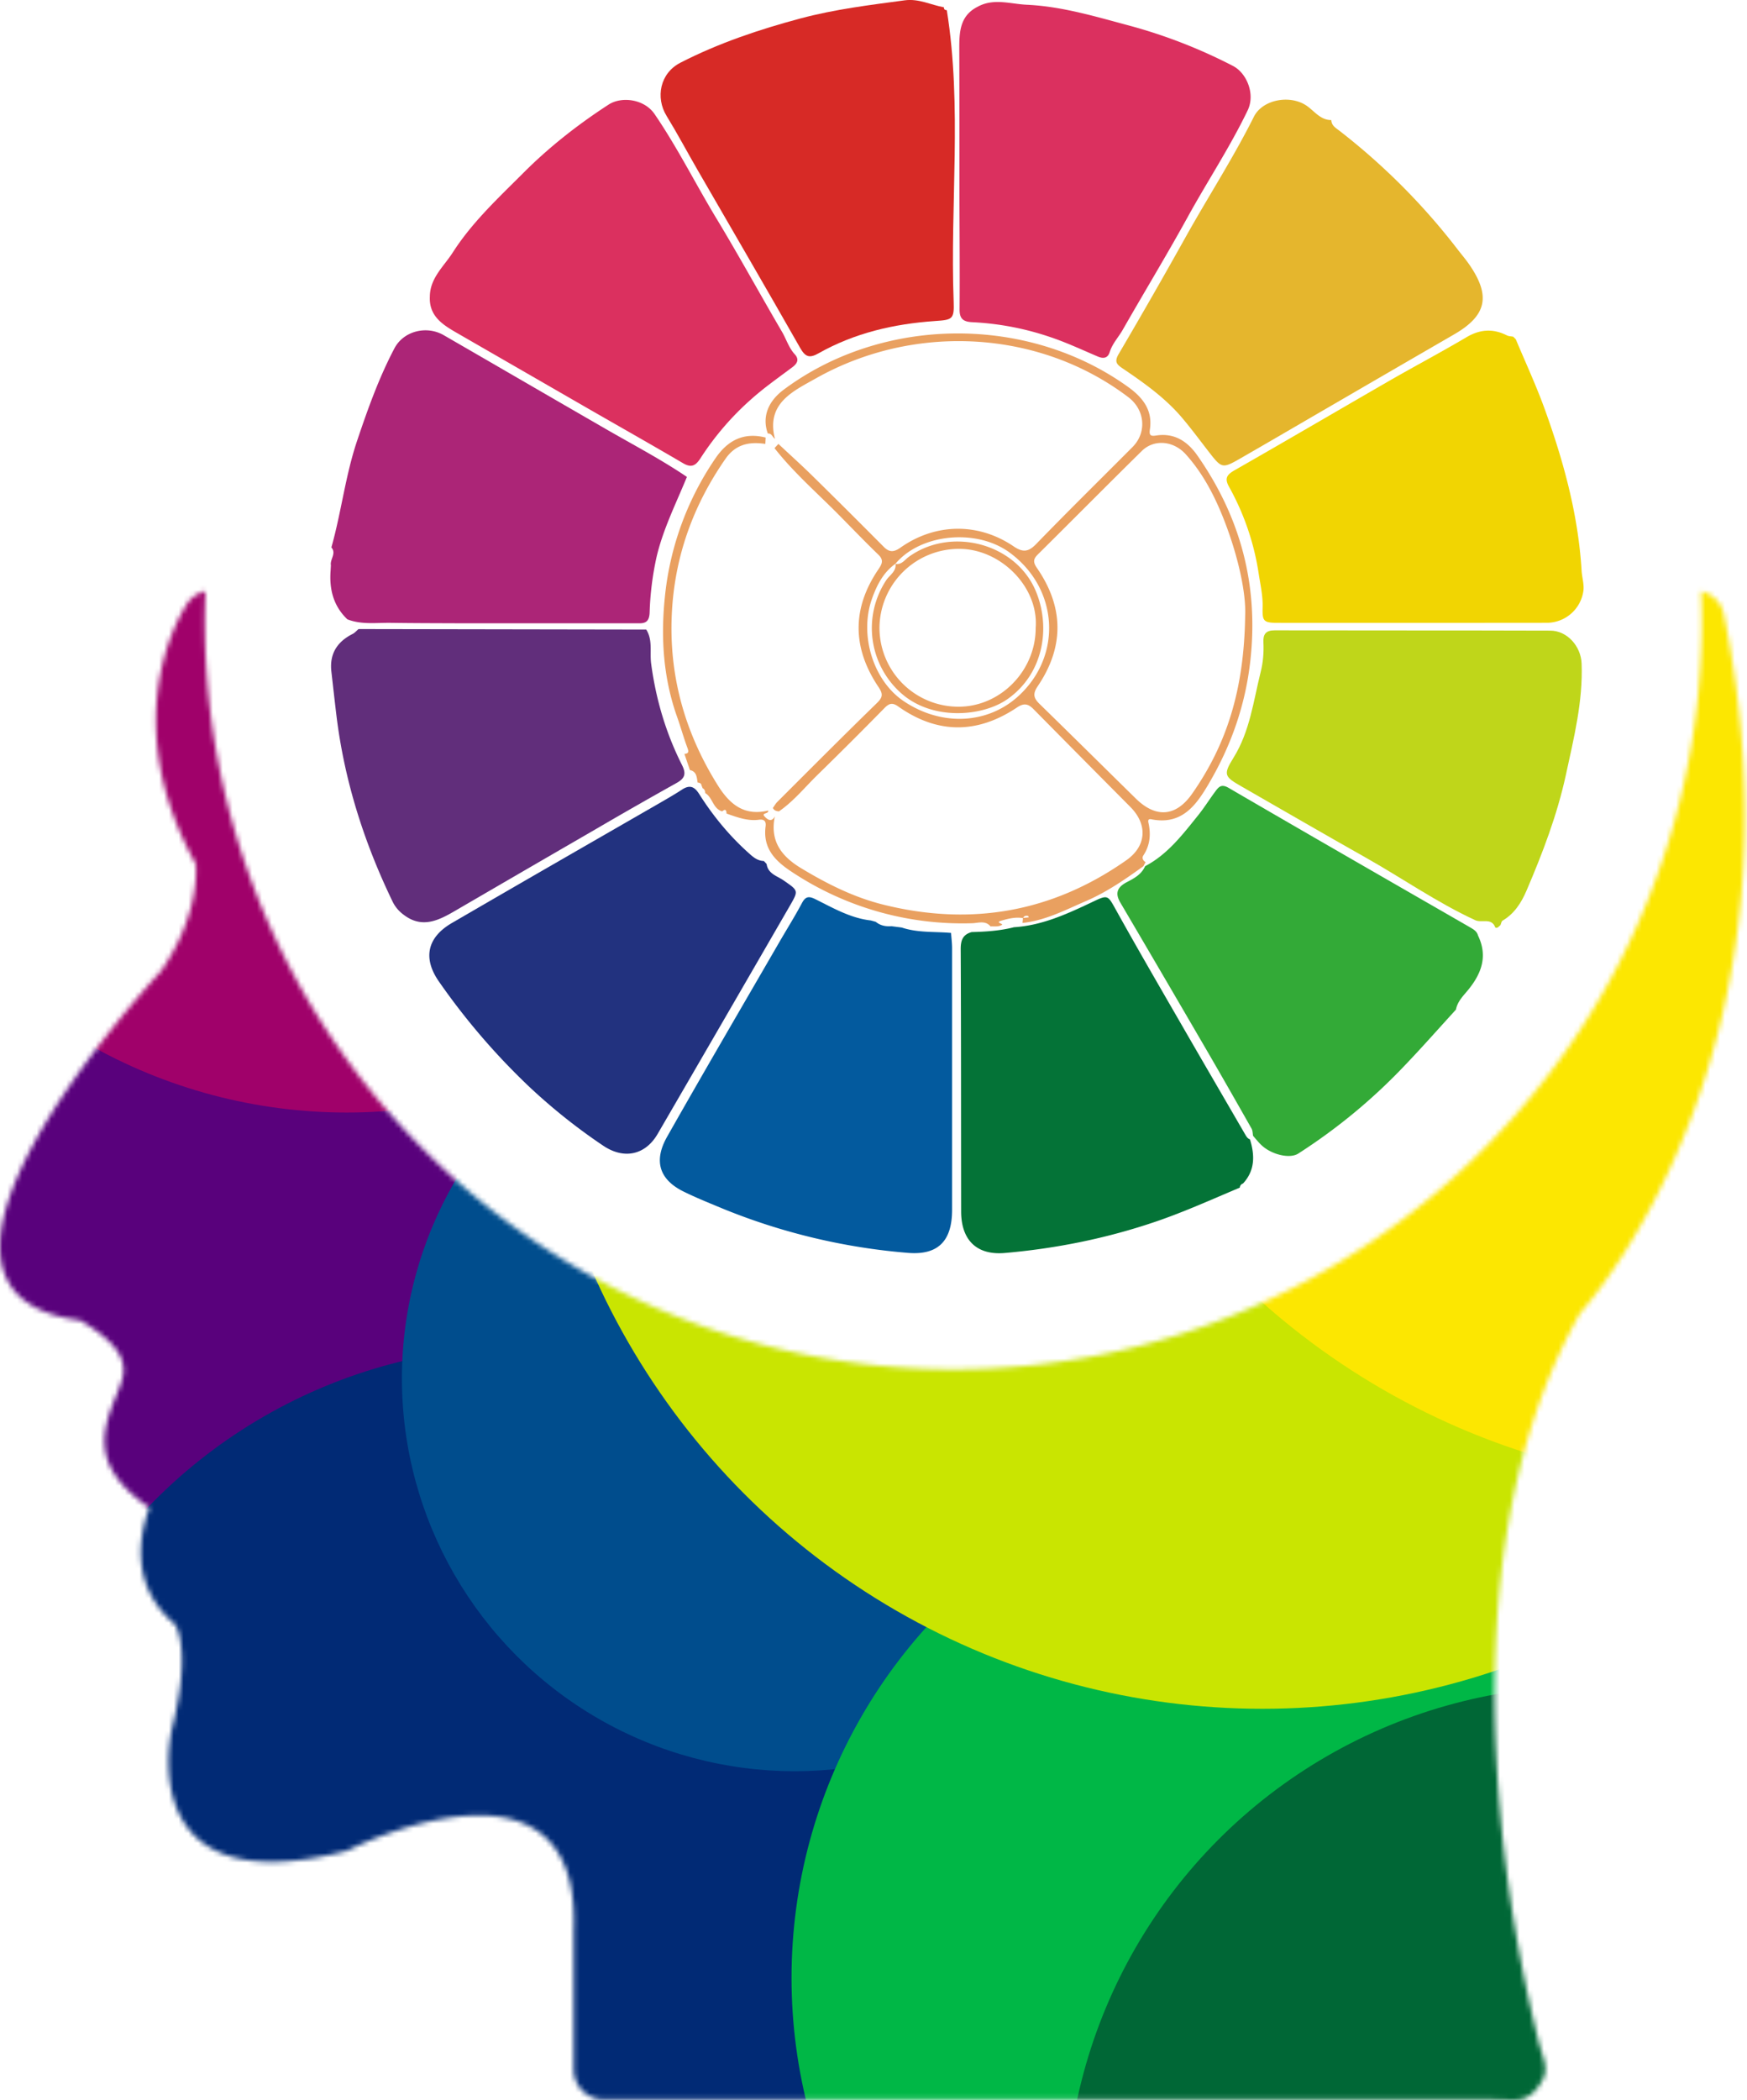 <svg xmlns="http://www.w3.org/2000/svg" width="357" height="429" fill="none">
  <mask id="b" width="357" height="309" x="0" y="120" maskUnits="userSpaceOnUse" style="mask-type:alpha">
    <path fill="url(#a)" d="M41.98 120.75a6.2 6.2 0 0 0-4.06 3.07c-2.15 3.47-13.64 24.4 2.1 52.71.18 2.81 0 11.46-7.1 21.8-4.2 4.57-59.78 65.9-16.55 71.38 10.97 6.52 9.3 10.6 7.72 14.5-3.12 7.68-6.13 15.07 6.42 23.78-2.26 6.18-3.8 16.2 5.31 23.89.74 1.3 2.96 6.77-.7 21.32a5.58 5.58 0 0 0-.12.6c-.8 4.09-5.44 34.78 35.4 24.4a6.47 6.47 0 0 0 1.53-.62c4.13-1.98 46.45-21.3 45.33 16.16v.18h-.02v28.82a6.16 6.16 0 0 0 6.16 6.16h181.62c1.34 0 1.82.03 2.2.05 3.31.14 4.94.2 7.08-2.6 2.12-2.78 1.64-4.31.7-7.33a33 33 0 0 1-.64-2.22l-.06-.23a306.1 306.1 0 0 1-8.72-61.96c-.92-28.02 2.46-60.19 17.33-86.36 5-5.68 46.91-56.34 29.4-142.69a6.13 6.13 0 0 0-4.67-4.79 152.53 152.53 0 0 1-44.68 114.15 152.52 152.52 0 0 1-108.15 44.8 152.56 152.56 0 0 1-108.15-44.8 152.52 152.52 0 0 1-44.68-114.17z"/>
  </mask>
  <g mask="url(#b)">
    <circle cx="71.37" cy="218.5" r="106.92" fill="#59017C"/>
    <circle cx="70.84" cy="120.34" r="106.92" fill="#A0016A"/>
    <circle cx="107.35" cy="381.96" r="106.92" fill="#012A75"/>
    <circle cx="162.38" cy="281.56" r="80.25" fill="#004D8D"/>
    <circle cx="268.67" cy="404.03" r="106.92" fill="#00B746"/>
    <circle cx="324.66" cy="451.31" r="106.92" fill="#006736"/>
    <circle cx="257.96" cy="199.48" r="149.58" fill="#C9E501"/>
    <circle cx="357.37" cy="154.29" r="149.58" fill="#FCE701"/>
  </g>
  <path fill="#E9A060" d="m140.98 157.3-1.12-3.3c.96-.05.87-.55.61-1.25-.76-2.03-1.34-4.15-2.06-6.18-2.85-7.96-3.4-16.16-2.56-24.44a60.8 60.8 0 0 1 10.33-28.48c2.55-3.76 5.85-5.39 10.28-4.27l-.07 1.3c-3.27-.5-6.06.07-8.12 3.02-6.9 9.9-10.69 20.85-11.03 32.91-.35 12.27 2.98 23.52 9.5 33.9 2.45 3.88 5.42 6.22 10.24 5.06.18.71-1.4.45-.79 1.15.5.57 1.43 1.42 2.15.03-1.02 4.99 1.24 8.12 5.42 10.63 5.26 3.17 10.67 5.89 16.65 7.39 17.95 4.49 34.58 1.6 49.76-9.05 4.12-2.89 4.39-7.28.83-10.87-6.6-6.65-13.2-13.3-19.78-19.97-1.1-1.12-1.96-1.32-3.4-.36-8.08 5.41-16.22 5.46-24.23-.18-1.2-.86-1.86-.71-2.85.3a919.92 919.92 0 0 1-13.7 13.67c-2.58 2.52-4.85 5.36-7.86 7.43-.52-.04-1-.17-1.24-.7.3-.42.56-.9.93-1.26 6.75-6.74 13.48-13.5 20.32-20.16 1.24-1.2 1.27-1.88.33-3.28-5.34-7.95-5.47-16-.04-24.01.68-1.01 1.22-1.86.05-2.99-2.73-2.63-5.35-5.37-8.02-8.07-4.46-4.52-9.3-8.7-13.24-13.73l.8-.86c2.35 2.2 4.77 4.37 7.07 6.64 4.85 4.76 9.66 9.56 14.45 14.38 1.16 1.17 2.08 1.11 3.43.16 7.14-5.02 15.9-5.15 23.12-.25 1.95 1.32 3.07 1.12 4.68-.56 6.45-6.66 13.07-13.16 19.61-19.73 2.97-2.98 2.56-7.6-.86-10.19-18.22-13.81-43.74-15.17-63.86-3.83-4.64 2.62-10.22 5.09-8.35 12.34-.51-.32-.64-1.17-1.45-1.07-1.07-2.92-.41-6.26 3.28-9 20.26-15.07 49.82-15.31 70.38-.5 3.03 2.19 5 4.77 4.41 8.66-.18 1.21.17 1.4 1.23 1.24 3.77-.6 6.46 1.18 8.5 4.11 8.8 12.61 12.51 26.44 10.8 41.87-1 9-3.87 17.21-8.37 24.92-2.58 4.43-5.49 8.72-11.79 7.5-.34-.07-.85-.14-.67.67.53 2.35.35 4.62-1.04 6.71-.32.48-.1 1.03.45 1.36l-.43.83c-3.7 2.66-7.45 5.26-11.66 7.09-4.23 1.82-8.35 4.01-13.05 4.5l.1-1.02 1.18-.12c-.06-.1-.1-.3-.17-.3-.43-.08-.81-.01-.99.46-1.52-.27-2.99.1-4.4.5-1.3.38.05.55.15.83-.74.5-1.6.32-2.4.36-1.06-1.27-2.5-.69-3.73-.65a63 63 0 0 1-36.6-10.3c-3.55-2.29-6.25-4.85-5.64-9.5.13-1.02-.28-1.48-1.35-1.34-2.34.31-4.47-.51-6.63-1.26-.03-.66-.2-1.06-.88-.45-1.92-.53-1.94-2.83-3.47-3.73-.03-.42-.12-.79-.54-1l-.22-.56c-.07-.48-.43-.55-.8-.6v.01c-.18-1.07-.17-2.25-1.59-2.56zM183 115.15c-2.5 1.78-3.8 4.34-4.8 7.13-2.64 7.38.21 16.7 6.42 20.91 7.72 5.23 17.21 4.8 23.56-1.06 9-8.3 8.1-22-1.91-29.29-6.8-4.95-18.2-3.8-23.3 2.34l.03-.03zm71.45 10.64c.21-4.61-1.4-11.96-4.1-19.02-1.92-5.03-4.37-9.9-8.03-13.96-2.56-2.84-6.54-3.12-9-.68-7.13 7.02-14.16 14.12-21.26 21.15-.93.93-.95 1.58-.19 2.7 5.55 8 5.65 16.15.17 24.22-1.05 1.55-.8 2.44.4 3.6 6.57 6.41 13.1 12.88 19.65 19.31 4.12 4.05 8.23 3.74 11.54-1 6.98-9.99 10.6-21.08 10.82-36.33v.01z"/>
  <path fill="#E9A060" d="M182.96 115.18c1.27.24 1.9-.8 2.71-1.4 8.66-6.3 22-2.8 26.04 7.07 3.04 7.4 1.52 16.78-5.8 21.94-5.02 3.55-15.16 4.48-21.54-1a17.76 17.76 0 0 1-3.25-23.3c.7-1.04 2.08-1.77 1.88-3.34l-.03.03zm28.69 12.98c.56-8.28-7.1-15.92-15.43-16.04a16.25 16.25 0 0 0-16.5 16.22 16.14 16.14 0 0 0 16.36 16.02c8.54-.11 15.64-7.51 15.56-16.2h.01z"/>
  <path fill="#D72A26" d="M193.48 2.08c3.17 19.77.65 39.67 1.4 59.5.14 3.7-.28 3.75-3.84 4-8.36.58-16.4 2.43-23.77 6.59-1.8 1.02-2.66.81-3.73-1.05-6.93-12.19-14-24.3-21.02-36.45-2.12-3.67-4.11-7.41-6.32-11.02-2.26-3.69-1.37-8.69 2.86-10.85 7.8-4 16.09-6.78 24.54-9.04 7-1.87 14.16-2.74 21.32-3.7 2.87-.37 5.32.95 7.97 1.43l-.01.02c0 .38.2.56.57.57l.03-.01z"/>
  <path fill="#F1D502" d="m309.23 68.78.52.52c1.97 4.7 4.12 9.34 5.86 14.12 3.89 10.73 6.9 21.68 7.59 33.15.08 1.32.5 2.65.39 3.93a7.56 7.56 0 0 1-7.61 6.72c-18.35.02-36.69.02-55.03.01-2.85 0-3-.47-2.93-3.22.06-2.25-.45-4.54-.8-6.79a52.5 52.5 0 0 0-6.03-17.72c-1.03-1.8-.48-2.54 1.15-3.47 10.58-6.04 21.1-12.21 31.65-18.29 5.2-2.99 10.52-5.8 15.68-8.85 2.77-1.64 5.43-1.81 8.26-.38.38.19.86.18 1.3.27z"/>
  <path fill="#AC2577" d="m67.56 116.55.06-1.07c-.23-1.23 1.18-2.41.1-3.66 2.03-7.2 2.86-14.68 5.26-21.8 2.17-6.45 4.45-12.85 7.63-18.88 1.85-3.5 6.53-4.72 10.07-2.67 11.03 6.37 22.03 12.77 33.06 19.13 5.57 3.22 11.28 6.2 16.63 9.82-2.2 5.37-4.83 10.58-6.18 16.26a61.18 61.18 0 0 0-1.44 11.48c-.08 1.67-.71 2.2-2.19 2.16h-36.7c-4.66-.02-9.33-.02-14-.09-2.98-.04-6 .41-8.88-.72-2.86-2.73-3.71-6.15-3.42-9.95v-.01z"/>
  <path fill="#BFD61A" d="M306.62 188.98c-.33.2-.53.7-1.05.5-.74-2.1-2.75-.88-4.11-1.51-7.87-3.64-14.95-8.61-22.47-12.84-8.45-4.76-16.83-9.63-25.24-14.45-3.52-2.01-3.86-2.4-1.7-5.87 3.38-5.42 4.08-11.59 5.57-17.55.5-1.98.66-4 .56-6.05-.09-1.62.47-2.45 2.26-2.45 18.79.04 37.57 0 56.36.06 3.45 0 6.25 3.18 6.4 6.68.3 7.77-1.58 15.23-3.2 22.73-1.78 8.22-4.77 16.03-8.07 23.73-1.06 2.46-2.47 4.68-4.88 6.1-.24.14-.29.6-.43.91z"/>
  <path fill="#E5B62D" d="M272.05 24.53c.05 1.14.9 1.59 1.69 2.2a134.06 134.06 0 0 1 23.88 23.9c.9 1.19 1.9 2.33 2.74 3.57 4.31 6.33 3.38 10.3-3.2 14.1-8.4 4.86-16.79 9.73-25.17 14.6-6.24 3.62-12.48 7.27-18.74 10.87-3.37 1.93-3.64 1.84-5.97-1.14-1.9-2.44-3.73-4.93-5.72-7.28-3.46-4.09-7.8-7.15-12.19-10.12-1.14-.77-1.71-1.32-.77-2.91a1223 1223 0 0 0 13.94-24.35c4.53-8.07 9.55-15.85 13.7-24.14 1.78-3.55 7.53-4.58 10.9-2.14 1.53 1.1 2.74 2.85 4.93 2.84l-.02-.01z"/>
  <path fill="#33AA37" d="M302.01 191.06c2.13 4.35.66 8-2.2 11.4-.96 1.13-2 2.23-2.29 3.78-3.44 3.76-6.81 7.59-10.33 11.27a116.94 116.94 0 0 1-21.9 18.14c-1.74 1.1-5.39.22-7.45-1.67-.65-.6-1.19-1.3-1.77-1.95-.1-.52-.08-1.1-.33-1.52-3.04-5.36-6.09-10.71-9.19-16.04a7354.32 7354.32 0 0 0-17.6-30.08c-1.19-2.01-.57-3.21 1.37-4.22 1.46-.76 2.97-1.57 3.68-3.23 4.6-2.41 7.65-6.44 10.8-10.35 1.27-1.57 2.34-3.3 3.55-4.92.7-.94 1.24-1.6 2.75-.71 16.39 9.55 32.85 18.99 49.29 28.46.68.4 1.4.79 1.63 1.64h-.01z"/>
  <path fill="#DB305F" d="M87.84 60.54c.05-3.77 2.86-6.12 4.68-8.96 3.93-6.14 9.26-11.09 14.35-16.18 5.28-5.3 11.2-9.95 17.51-14.04 2.65-1.71 7.28-1.14 9.38 1.94 4.69 6.85 8.38 14.28 12.67 21.37 4.6 7.61 8.88 15.43 13.38 23.12.88 1.51 1.37 3.24 2.6 4.58.82.9.71 1.74-.45 2.61-2.82 2.12-5.71 4.13-8.37 6.5a58 58 0 0 0-10.44 12.12c-1 1.54-1.87 2.03-3.6 1-6.62-3.88-13.3-7.65-19.94-11.47L93.3 67.97c-2.9-1.67-5.67-3.44-5.46-7.43zM199.74 1.4c3.3-1.84 6.73-.58 10.1-.43 7.28.34 14.24 2.48 21.19 4.33a106.29 106.29 0 0 1 20.91 8.16c2.8 1.43 4.63 5.73 3.02 9.09-3.6 7.48-8.18 14.4-12.18 21.65-4.29 7.8-8.92 15.41-13.34 23.15-.86 1.52-2.11 2.8-2.66 4.54-.36 1.17-1.15 1.5-2.49.92-3.24-1.38-6.43-2.88-9.81-4a57.92 57.92 0 0 0-15.71-2.99c-1.83-.08-2.7-.6-2.68-2.61.06-7.67-.01-15.34-.03-23 0-10.13 0-20.25-.03-30.37 0-3.35.15-6.62 3.71-8.44z"/>
  <path fill="#612E7B" d="M132.05 128.59c1.38 2.15.7 4.65 1.01 6.96.97 7.27 3 14.16 6.28 20.67.96 1.89.6 2.8-1.15 3.76a967.83 967.83 0 0 0-16.56 9.46 12183.33 12183.33 0 0 0-28.86 16.75c-3.33 1.93-6.63 3.47-10.28.67a7.2 7.2 0 0 1-2.21-2.58c-5.86-12.1-9.9-24.75-11.53-38.13-.36-2.98-.69-5.96-1.03-8.94-.42-3.63 1.16-6.12 4.35-7.72.45-.23.8-.66 1.2-.99l58.8.1-.02-.01z"/>
  <path fill="#047337" d="M207.17 189.41c5.88-.36 11.08-2.8 16.27-5.26 2.94-1.4 2.95-1.26 4.54 1.6 4.41 7.94 8.98 15.8 13.52 23.66 4.27 7.41 8.59 14.8 12.88 22.2.27.46.5.93 1.05 1.13 1 3.24 1.06 6.33-1.42 9.02a.94.94 0 0 0-.66.85h-.02c-5.7 2.4-11.33 4.95-17.2 6.95-10 3.4-20.3 5.48-30.8 6.39-5.77.5-8.9-2.66-8.92-8.44-.03-17.89 0-35.77-.09-53.66 0-1.84.47-2.95 2.23-3.45 2.9-.08 5.8-.26 8.62-.98z"/>
  <path fill="#035A9E" d="M194.35 190.55c.07 1.06.21 2.12.21 3.17v53.45c-.01 6.33-2.86 9.29-9.1 8.75a127.34 127.34 0 0 1-37.79-9.04c-2.7-1.12-5.41-2.21-8.03-3.5-5.05-2.52-6.03-6.37-3.33-11.15 7.54-13.32 15.27-26.52 22.94-39.77 1.55-2.68 3.2-5.3 4.65-8.03.74-1.37 1.45-1.38 2.72-.75 3.63 1.8 7.17 3.87 11.31 4.34l1.04.29c.94.78 2.04.97 3.21.89l1.55.2.54.07c3.28 1.1 6.7.8 10.07 1.1v-.02z"/>
  <path fill="#22327F" d="M156.66 176.49c.27 2.02 2.16 2.44 3.46 3.35 3.02 2.1 3.1 2.04 1.32 5.13a21500.61 21500.61 0 0 1-27.04 46.64c-2.5 4.32-6.85 5.29-11.11 2.44a118.93 118.93 0 0 1-15.12-12.04 138.63 138.63 0 0 1-18.42-21.43c-3.37-4.78-2.52-9.06 2.6-12.04 14-8.14 28.04-16.2 42.07-24.28 1.68-.97 3.38-1.94 5-3 1.57-1 2.52-.55 3.46.94 2.75 4.35 6 8.32 9.83 11.8.99.89 1.93 1.84 3.38 1.88l.57.61z"/>
  <defs>
    <linearGradient id="a" x1="178.28" x2="178.28" y1="120.75" y2="429" gradientUnits="userSpaceOnUse">
      <stop stop-color="#AEBFFF"/>
      <stop offset="1" stop-color="#FFE7E3"/>
    </linearGradient>
  </defs>
</svg>
